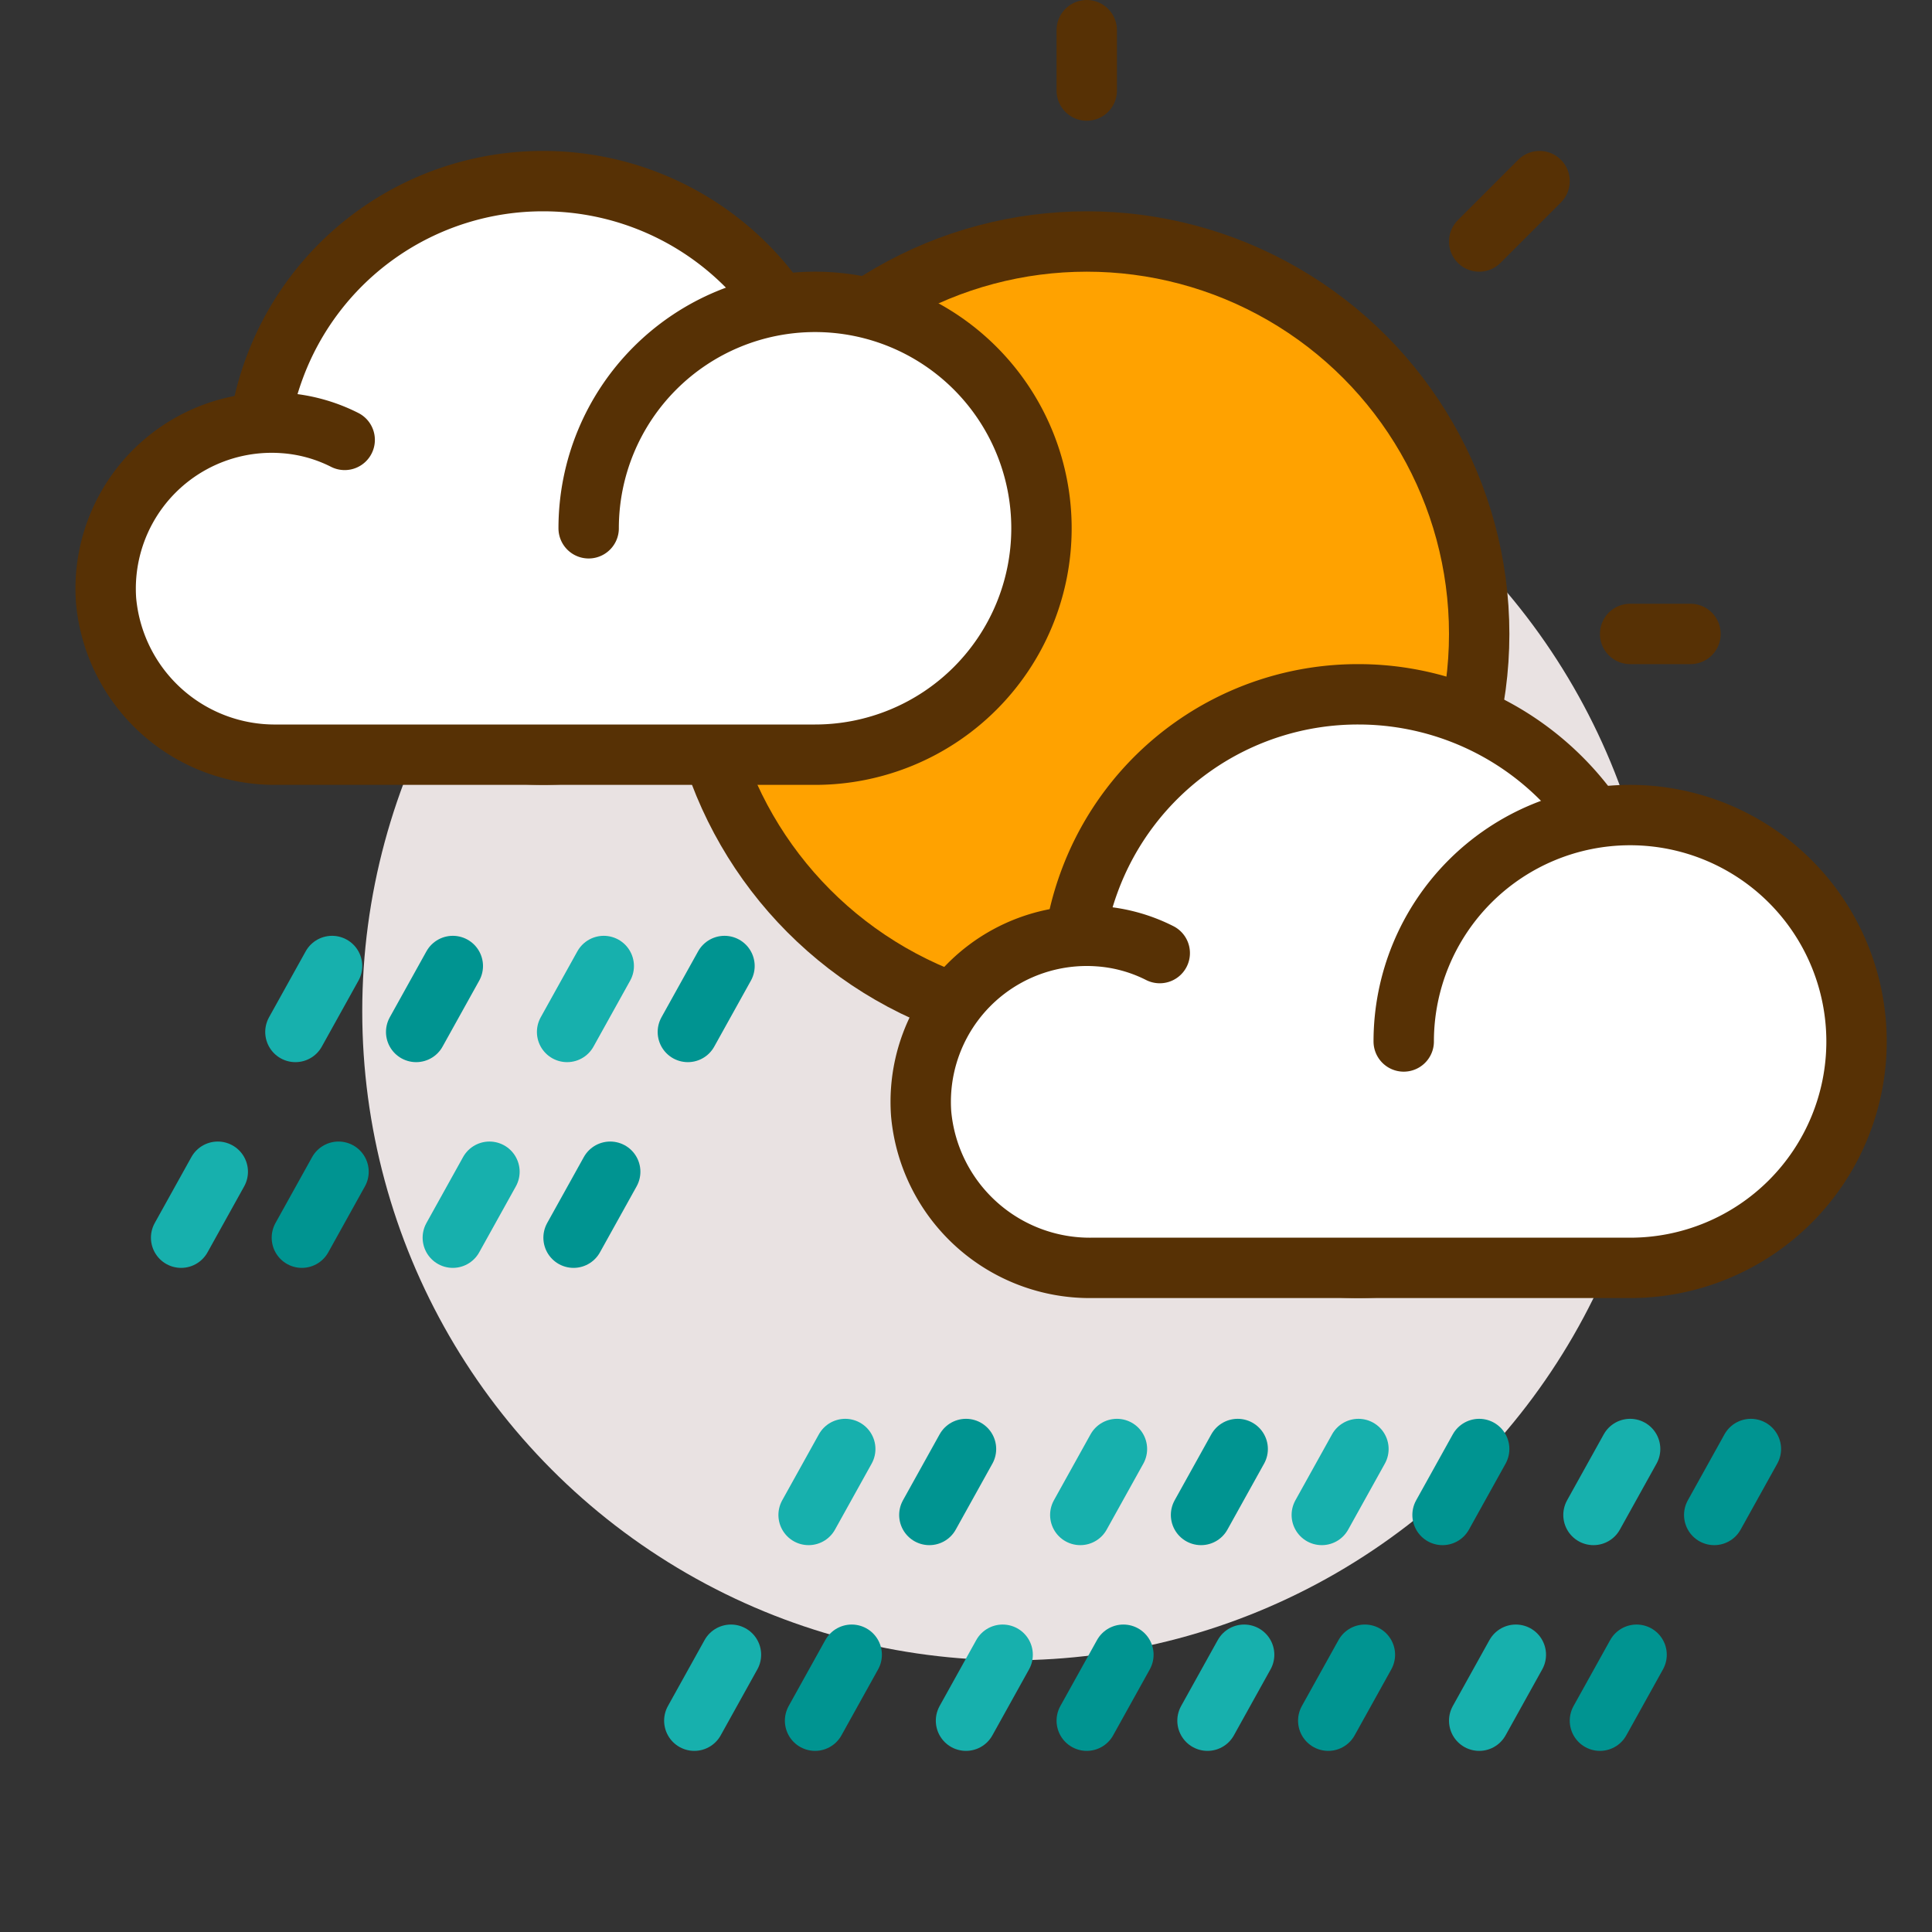 <!DOCTYPE svg PUBLIC "-//W3C//DTD SVG 1.1//EN" "http://www.w3.org/Graphics/SVG/1.1/DTD/svg11.dtd">
<!-- Uploaded to: SVG Repo, www.svgrepo.com, Transformed by: SVG Repo Mixer Tools -->
<svg width="800px" height="800px" viewBox="0 0 64 64" xmlns="http://www.w3.org/2000/svg" fill="#000000">
<rect x="0" y="0" width="64" height="64" fill="#333333" stroke="none"/>
<g id="SVGRepo_bgCarrier" stroke-width="0"/>
<g id="SVGRepo_tracerCarrier" stroke-linecap="round" stroke-linejoin="round"/>
<g id="SVGRepo_iconCarrier"> <title>rain</title> <g id="rain"> <circle cx="33.5" cy="33.5" r="21.5" style="fill:#e9e2e2"/> <circle cx="36" cy="21" r="13" style="fill:#ffa200;stroke:#573105;stroke-linecap:round;stroke-linejoin:round;stroke-width:2px"/> <line x1="36" y1="1" x2="36" y2="3" style="fill:none;stroke:#573105;stroke-linecap:round;stroke-linejoin:round;stroke-width:2px"/> <line x1="56" y1="21" x2="54" y2="21" style="fill:none;stroke:#573105;stroke-linecap:round;stroke-linejoin:round;stroke-width:2px"/> <line x1="49" y1="8" x2="51" y2="6" style="fill:none;stroke:#573105;stroke-linecap:round;stroke-linejoin:round;stroke-width:2px"/> <path d="M9.067,12.26A9.5,9.5,0,1,0,18,6a9.476,9.476,0,0,0-8.933,6.26" style="fill:#ffffff;stroke:#573105;stroke-linecap:round;stroke-linejoin:round;stroke-width:2px"/> <path d="M19.5,17.5A7.5,7.5,0,1,1,27,25H9.169a5.611,5.611,0,0,1-5.655-5.108,5.5,5.5,0,0,1,5.878-5.878,5.283,5.283,0,0,1,2.026.558" style="fill:#ffffff;stroke:#573105;stroke-linecap:round;stroke-linejoin:round;stroke-width:2px"/> <path d="M36.067,29.26A9.5,9.5,0,1,0,45,23a9.476,9.476,0,0,0-8.933,6.26" style="fill:#ffffff;stroke:#573105;stroke-linecap:round;stroke-linejoin:round;stroke-width:2px"/> <path d="M46.5,34.5A7.5,7.5,0,1,1,54,42H36.169a5.611,5.611,0,0,1-5.655-5.108,5.5,5.5,0,0,1,5.878-5.878,5.283,5.283,0,0,1,2.026.558" style="fill:#ffffff;stroke:#573105;stroke-linecap:round;stroke-linejoin:round;stroke-width:2px"/> <line x1="11" y1="32" x2="9.786" y2="34.185" style="fill:none;stroke:#17b0ad;stroke-linecap:round;stroke-linejoin:round;stroke-width:2px"/> <line x1="7.214" y1="38.815" x2="6" y2="41" style="fill:none;stroke:#17b0ad;stroke-linecap:round;stroke-linejoin:round;stroke-width:2px"/> <line x1="15" y1="32" x2="13.786" y2="34.185" style="fill:none;stroke:#009491;stroke-linecap:round;stroke-linejoin:round;stroke-width:2px"/> <line x1="11.214" y1="38.815" x2="10" y2="41" style="fill:none;stroke:#009491;stroke-linecap:round;stroke-linejoin:round;stroke-width:2px"/> <line x1="20" y1="32" x2="18.786" y2="34.185" style="fill:none;stroke:#17b0ad;stroke-linecap:round;stroke-linejoin:round;stroke-width:2px"/> <line x1="16.214" y1="38.815" x2="15" y2="41" style="fill:none;stroke:#17b0ad;stroke-linecap:round;stroke-linejoin:round;stroke-width:2px"/> <line x1="24" y1="32" x2="22.786" y2="34.185" style="fill:none;stroke:#009491;stroke-linecap:round;stroke-linejoin:round;stroke-width:2px"/> <line x1="20.214" y1="38.815" x2="19" y2="41" style="fill:none;stroke:#009491;stroke-linecap:round;stroke-linejoin:round;stroke-width:2px"/> <line x1="28" y1="48" x2="26.786" y2="50.185" style="fill:none;stroke:#17b0ad;stroke-linecap:round;stroke-linejoin:round;stroke-width:2px"/> <line x1="24.214" y1="54.815" x2="23" y2="57" style="fill:none;stroke:#17b0ad;stroke-linecap:round;stroke-linejoin:round;stroke-width:2px"/> <line x1="32" y1="48" x2="30.786" y2="50.185" style="fill:none;stroke:#009491;stroke-linecap:round;stroke-linejoin:round;stroke-width:2px"/> <line x1="28.214" y1="54.815" x2="27" y2="57" style="fill:none;stroke:#009491;stroke-linecap:round;stroke-linejoin:round;stroke-width:2px"/> <line x1="37" y1="48" x2="35.786" y2="50.185" style="fill:none;stroke:#17b0ad;stroke-linecap:round;stroke-linejoin:round;stroke-width:2px"/> <line x1="33.214" y1="54.815" x2="32" y2="57" style="fill:none;stroke:#17b0ad;stroke-linecap:round;stroke-linejoin:round;stroke-width:2px"/> <line x1="41" y1="48" x2="39.786" y2="50.185" style="fill:none;stroke:#009491;stroke-linecap:round;stroke-linejoin:round;stroke-width:2px"/> <line x1="37.214" y1="54.815" x2="36" y2="57" style="fill:none;stroke:#009491;stroke-linecap:round;stroke-linejoin:round;stroke-width:2px"/> <line x1="45" y1="48" x2="43.786" y2="50.185" style="fill:none;stroke:#17b0ad;stroke-linecap:round;stroke-linejoin:round;stroke-width:2px"/> <line x1="41.214" y1="54.815" x2="40" y2="57" style="fill:none;stroke:#17b0ad;stroke-linecap:round;stroke-linejoin:round;stroke-width:2px"/> <line x1="49" y1="48" x2="47.786" y2="50.185" style="fill:none;stroke:#009491;stroke-linecap:round;stroke-linejoin:round;stroke-width:2px"/> <line x1="45.214" y1="54.815" x2="44" y2="57" style="fill:none;stroke:#009491;stroke-linecap:round;stroke-linejoin:round;stroke-width:2px"/> <line x1="54" y1="48" x2="52.786" y2="50.185" style="fill:none;stroke:#17b0ad;stroke-linecap:round;stroke-linejoin:round;stroke-width:2px"/> <line x1="50.214" y1="54.815" x2="49" y2="57" style="fill:none;stroke:#17b0ad;stroke-linecap:round;stroke-linejoin:round;stroke-width:2px"/> <line x1="58" y1="48" x2="56.786" y2="50.185" style="fill:none;stroke:#009491;stroke-linecap:round;stroke-linejoin:round;stroke-width:2px"/> <line x1="54.214" y1="54.815" x2="53" y2="57" style="fill:none;stroke:#009491;stroke-linecap:round;stroke-linejoin:round;stroke-width:2px"/> </g> </g>
</svg>